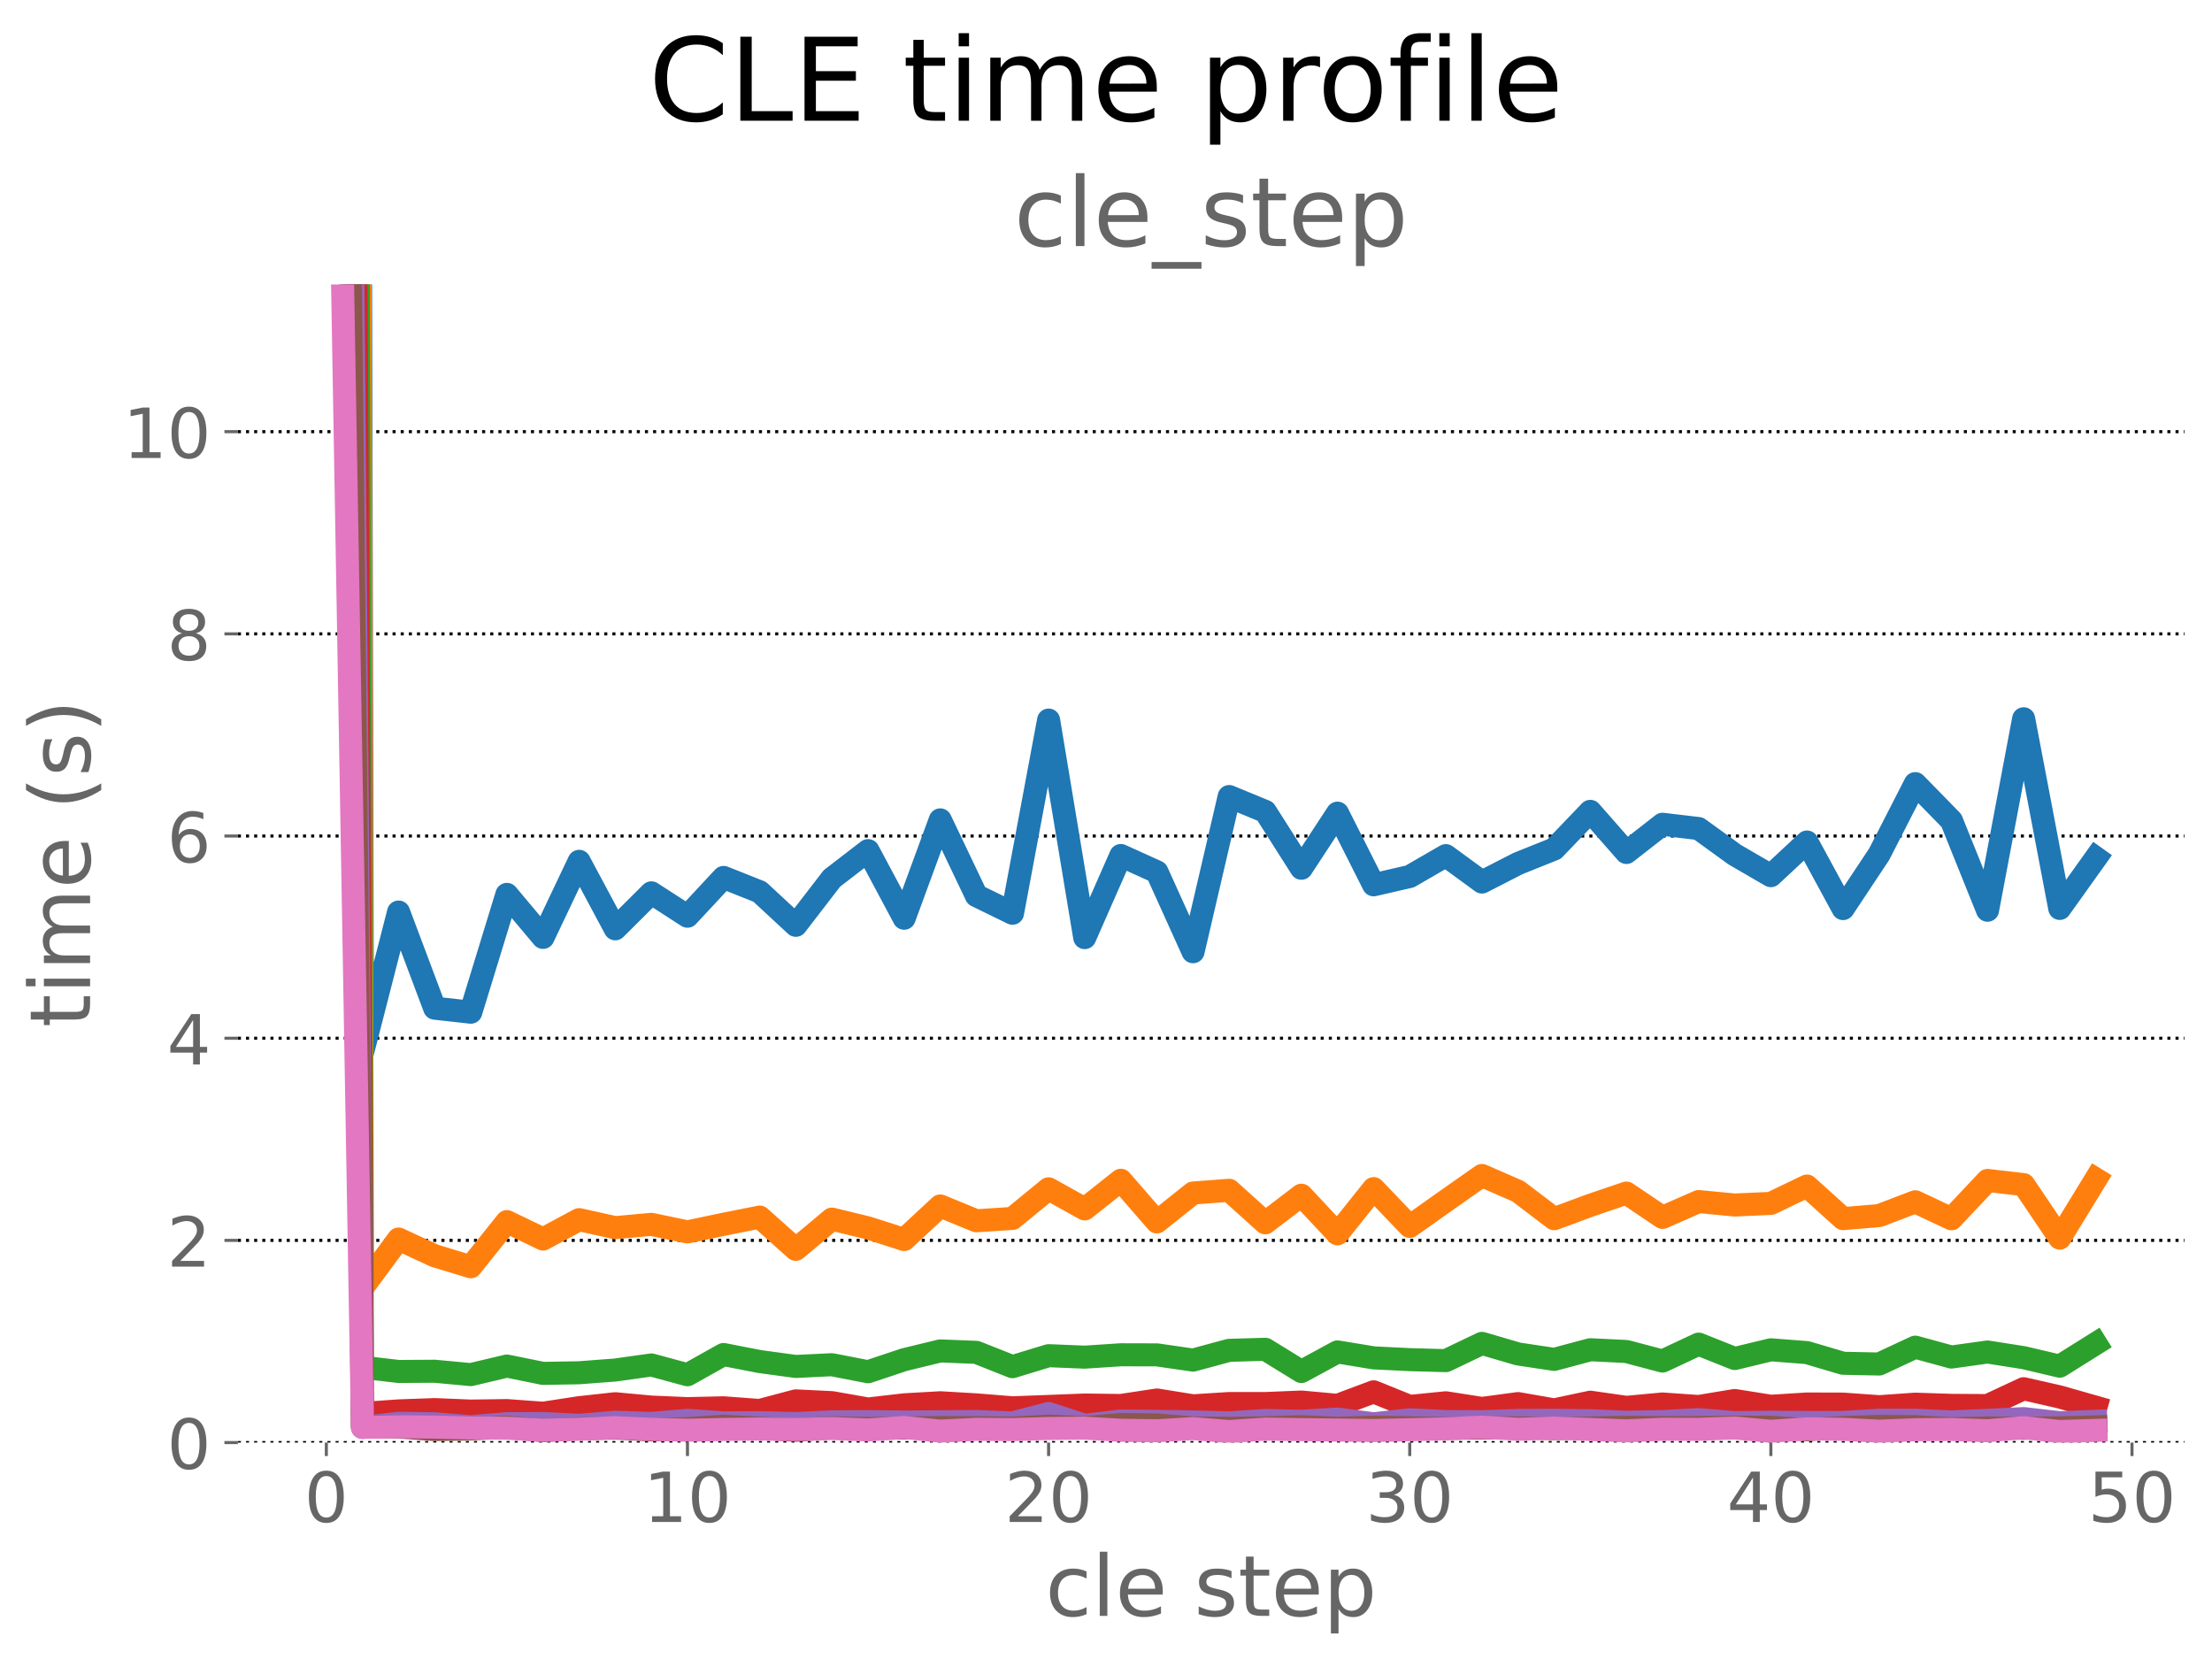 <?xml version="1.0" encoding="utf-8" standalone="no"?>
<!DOCTYPE svg PUBLIC "-//W3C//DTD SVG 1.1//EN"
  "http://www.w3.org/Graphics/SVG/1.1/DTD/svg11.dtd">
<!-- Created with matplotlib (https://matplotlib.org/) -->
<svg height="432pt" version="1.1" viewBox="0 0 576 432" width="576pt" xmlns="http://www.w3.org/2000/svg" xmlns:xlink="http://www.w3.org/1999/xlink">
 <defs>
  <style type="text/css">*{stroke-linecap:butt;stroke-linejoin:round;}</style>
 </defs>
 <g id="figure_1">
  <g id="patch_1">
   <path d="M 0 432 
L 576 432 
L 576 0 
L 0 0 
z
" style="fill:#ffffff;"/>
  </g>
  <g id="axes_1">
   <g id="patch_2">
    <path d="M 61.94 375.64 
L 568.8 375.64 
L 568.8 74.08 
L 61.94 74.08 
z
" style="fill:#ffffff;"/>
   </g>
   <g id="matplotlib.axis_1">
    <g id="xtick_1">
     <g id="line2d_1">
      <defs>
       <path d="M 0 0 
L 0 3.5 
" id="m96c56b1a35" style="stroke:#666666;stroke-width:0.8;"/>
      </defs>
      <g>
       <use style="fill:#666666;stroke:#666666;stroke-width:0.8;" x="84.979" xlink:href="#m96c56b1a35" y="375.64"/>
      </g>
     </g>
     <g id="text_1">
      <!-- 0 -->
      <g style="fill:#666666;" transform="translate(79.253 396.317)scale(0.18 -0.18)">
       <defs>
        <path d="M 31.781 66.406 
Q 24.172 66.406 20.328 58.906 
Q 16.5 51.422 16.5 36.375 
Q 16.5 21.391 20.328 13.891 
Q 24.172 6.391 31.781 6.391 
Q 39.453 6.391 43.281 13.891 
Q 47.125 21.391 47.125 36.375 
Q 47.125 51.422 43.281 58.906 
Q 39.453 66.406 31.781 66.406 
z
M 31.781 74.219 
Q 44.047 74.219 50.516 64.516 
Q 56.984 54.828 56.984 36.375 
Q 56.984 17.969 50.516 8.266 
Q 44.047 -1.422 31.781 -1.422 
Q 19.531 -1.422 13.062 8.266 
Q 6.594 17.969 6.594 36.375 
Q 6.594 54.828 13.062 64.516 
Q 19.531 74.219 31.781 74.219 
z
" id="DejaVuSans-48"/>
       </defs>
       <use xlink:href="#DejaVuSans-48"/>
      </g>
     </g>
    </g>
    <g id="xtick_2">
     <g id="line2d_2">
      <g>
       <use style="fill:#666666;stroke:#666666;stroke-width:0.8;" x="179.016" xlink:href="#m96c56b1a35" y="375.64"/>
      </g>
     </g>
     <g id="text_2">
      <!-- 10 -->
      <g style="fill:#666666;" transform="translate(167.564 396.317)scale(0.18 -0.18)">
       <defs>
        <path d="M 12.406 8.297 
L 28.516 8.297 
L 28.516 63.922 
L 10.984 60.406 
L 10.984 69.391 
L 28.422 72.906 
L 38.281 72.906 
L 38.281 8.297 
L 54.391 8.297 
L 54.391 0 
L 12.406 0 
z
" id="DejaVuSans-49"/>
       </defs>
       <use xlink:href="#DejaVuSans-49"/>
       <use x="63.623" xlink:href="#DejaVuSans-48"/>
      </g>
     </g>
    </g>
    <g id="xtick_3">
     <g id="line2d_3">
      <g>
       <use style="fill:#666666;stroke:#666666;stroke-width:0.8;" x="273.053" xlink:href="#m96c56b1a35" y="375.64"/>
      </g>
     </g>
     <g id="text_3">
      <!-- 20 -->
      <g style="fill:#666666;" transform="translate(261.601 396.317)scale(0.18 -0.18)">
       <defs>
        <path d="M 19.188 8.297 
L 53.609 8.297 
L 53.609 0 
L 7.328 0 
L 7.328 8.297 
Q 12.938 14.109 22.625 23.891 
Q 32.328 33.688 34.812 36.531 
Q 39.547 41.844 41.422 45.531 
Q 43.312 49.219 43.312 52.781 
Q 43.312 58.594 39.234 62.25 
Q 35.156 65.922 28.609 65.922 
Q 23.969 65.922 18.812 64.312 
Q 13.672 62.703 7.812 59.422 
L 7.812 69.391 
Q 13.766 71.781 18.938 73 
Q 24.125 74.219 28.422 74.219 
Q 39.75 74.219 46.484 68.547 
Q 53.219 62.891 53.219 53.422 
Q 53.219 48.922 51.531 44.891 
Q 49.859 40.875 45.406 35.406 
Q 44.188 33.984 37.641 27.219 
Q 31.109 20.453 19.188 8.297 
z
" id="DejaVuSans-50"/>
       </defs>
       <use xlink:href="#DejaVuSans-50"/>
       <use x="63.623" xlink:href="#DejaVuSans-48"/>
      </g>
     </g>
    </g>
    <g id="xtick_4">
     <g id="line2d_4">
      <g>
       <use style="fill:#666666;stroke:#666666;stroke-width:0.8;" x="367.09" xlink:href="#m96c56b1a35" y="375.64"/>
      </g>
     </g>
     <g id="text_4">
      <!-- 30 -->
      <g style="fill:#666666;" transform="translate(355.638 396.317)scale(0.18 -0.18)">
       <defs>
        <path d="M 40.578 39.312 
Q 47.656 37.797 51.625 33 
Q 55.609 28.219 55.609 21.188 
Q 55.609 10.406 48.188 4.484 
Q 40.766 -1.422 27.094 -1.422 
Q 22.516 -1.422 17.656 -0.516 
Q 12.797 0.391 7.625 2.203 
L 7.625 11.719 
Q 11.719 9.328 16.594 8.109 
Q 21.484 6.891 26.812 6.891 
Q 36.078 6.891 40.938 10.547 
Q 45.797 14.203 45.797 21.188 
Q 45.797 27.641 41.281 31.266 
Q 36.766 34.906 28.719 34.906 
L 20.219 34.906 
L 20.219 43.016 
L 29.109 43.016 
Q 36.375 43.016 40.234 45.922 
Q 44.094 48.828 44.094 54.297 
Q 44.094 59.906 40.109 62.906 
Q 36.141 65.922 28.719 65.922 
Q 24.656 65.922 20.016 65.031 
Q 15.375 64.156 9.812 62.312 
L 9.812 71.094 
Q 15.438 72.656 20.344 73.438 
Q 25.25 74.219 29.594 74.219 
Q 40.828 74.219 47.359 69.109 
Q 53.906 64.016 53.906 55.328 
Q 53.906 49.266 50.438 45.094 
Q 46.969 40.922 40.578 39.312 
z
" id="DejaVuSans-51"/>
       </defs>
       <use xlink:href="#DejaVuSans-51"/>
       <use x="63.623" xlink:href="#DejaVuSans-48"/>
      </g>
     </g>
    </g>
    <g id="xtick_5">
     <g id="line2d_5">
      <g>
       <use style="fill:#666666;stroke:#666666;stroke-width:0.8;" x="461.128" xlink:href="#m96c56b1a35" y="375.64"/>
      </g>
     </g>
     <g id="text_5">
      <!-- 40 -->
      <g style="fill:#666666;" transform="translate(449.675 396.317)scale(0.18 -0.18)">
       <defs>
        <path d="M 37.797 64.312 
L 12.891 25.391 
L 37.797 25.391 
z
M 35.203 72.906 
L 47.609 72.906 
L 47.609 25.391 
L 58.016 25.391 
L 58.016 17.188 
L 47.609 17.188 
L 47.609 0 
L 37.797 0 
L 37.797 17.188 
L 4.891 17.188 
L 4.891 26.703 
z
" id="DejaVuSans-52"/>
       </defs>
       <use xlink:href="#DejaVuSans-52"/>
       <use x="63.623" xlink:href="#DejaVuSans-48"/>
      </g>
     </g>
    </g>
    <g id="xtick_6">
     <g id="line2d_6">
      <g>
       <use style="fill:#666666;stroke:#666666;stroke-width:0.8;" x="555.165" xlink:href="#m96c56b1a35" y="375.64"/>
      </g>
     </g>
     <g id="text_6">
      <!-- 50 -->
      <g style="fill:#666666;" transform="translate(543.712 396.317)scale(0.18 -0.18)">
       <defs>
        <path d="M 10.797 72.906 
L 49.516 72.906 
L 49.516 64.594 
L 19.828 64.594 
L 19.828 46.734 
Q 21.969 47.469 24.109 47.828 
Q 26.266 48.188 28.422 48.188 
Q 40.625 48.188 47.75 41.5 
Q 54.891 34.812 54.891 23.391 
Q 54.891 11.625 47.562 5.094 
Q 40.234 -1.422 26.906 -1.422 
Q 22.312 -1.422 17.547 -0.641 
Q 12.797 0.141 7.719 1.703 
L 7.719 11.625 
Q 12.109 9.234 16.797 8.062 
Q 21.484 6.891 26.703 6.891 
Q 35.156 6.891 40.078 11.328 
Q 45.016 15.766 45.016 23.391 
Q 45.016 31 40.078 35.438 
Q 35.156 39.891 26.703 39.891 
Q 22.75 39.891 18.812 39.016 
Q 14.891 38.141 10.797 36.281 
z
" id="DejaVuSans-53"/>
       </defs>
       <use xlink:href="#DejaVuSans-53"/>
       <use x="63.623" xlink:href="#DejaVuSans-48"/>
      </g>
     </g>
    </g>
    <g id="text_7">
     <!-- cle step -->
     <g style="fill:#666666;" transform="translate(272.207 420.777)scale(0.22 -0.22)">
      <defs>
       <path d="M 48.781 52.594 
L 48.781 44.188 
Q 44.969 46.297 41.141 47.344 
Q 37.312 48.391 33.406 48.391 
Q 24.656 48.391 19.812 42.844 
Q 14.984 37.312 14.984 27.297 
Q 14.984 17.281 19.812 11.734 
Q 24.656 6.203 33.406 6.203 
Q 37.312 6.203 41.141 7.25 
Q 44.969 8.297 48.781 10.406 
L 48.781 2.094 
Q 45.016 0.344 40.984 -0.531 
Q 36.969 -1.422 32.422 -1.422 
Q 20.062 -1.422 12.781 6.344 
Q 5.516 14.109 5.516 27.297 
Q 5.516 40.672 12.859 48.328 
Q 20.219 56 33.016 56 
Q 37.156 56 41.109 55.141 
Q 45.062 54.297 48.781 52.594 
z
" id="DejaVuSans-99"/>
       <path d="M 9.422 75.984 
L 18.406 75.984 
L 18.406 0 
L 9.422 0 
z
" id="DejaVuSans-108"/>
       <path d="M 56.203 29.594 
L 56.203 25.203 
L 14.891 25.203 
Q 15.484 15.922 20.484 11.062 
Q 25.484 6.203 34.422 6.203 
Q 39.594 6.203 44.453 7.469 
Q 49.312 8.734 54.109 11.281 
L 54.109 2.781 
Q 49.266 0.734 44.188 -0.344 
Q 39.109 -1.422 33.891 -1.422 
Q 20.797 -1.422 13.156 6.188 
Q 5.516 13.812 5.516 26.812 
Q 5.516 40.234 12.766 48.109 
Q 20.016 56 32.328 56 
Q 43.359 56 49.781 48.891 
Q 56.203 41.797 56.203 29.594 
z
M 47.219 32.234 
Q 47.125 39.594 43.094 43.984 
Q 39.062 48.391 32.422 48.391 
Q 24.906 48.391 20.391 44.141 
Q 15.875 39.891 15.188 32.172 
z
" id="DejaVuSans-101"/>
       <path id="DejaVuSans-32"/>
       <path d="M 44.281 53.078 
L 44.281 44.578 
Q 40.484 46.531 36.375 47.5 
Q 32.281 48.484 27.875 48.484 
Q 21.188 48.484 17.844 46.438 
Q 14.5 44.391 14.5 40.281 
Q 14.5 37.156 16.891 35.375 
Q 19.281 33.594 26.516 31.984 
L 29.594 31.297 
Q 39.156 29.25 43.188 25.516 
Q 47.219 21.781 47.219 15.094 
Q 47.219 7.469 41.188 3.016 
Q 35.156 -1.422 24.609 -1.422 
Q 20.219 -1.422 15.453 -0.562 
Q 10.688 0.297 5.422 2 
L 5.422 11.281 
Q 10.406 8.688 15.234 7.391 
Q 20.062 6.109 24.812 6.109 
Q 31.156 6.109 34.562 8.281 
Q 37.984 10.453 37.984 14.406 
Q 37.984 18.062 35.516 20.016 
Q 33.062 21.969 24.703 23.781 
L 21.578 24.516 
Q 13.234 26.266 9.516 29.906 
Q 5.812 33.547 5.812 39.891 
Q 5.812 47.609 11.281 51.797 
Q 16.75 56 26.812 56 
Q 31.781 56 36.172 55.266 
Q 40.578 54.547 44.281 53.078 
z
" id="DejaVuSans-115"/>
       <path d="M 18.312 70.219 
L 18.312 54.688 
L 36.812 54.688 
L 36.812 47.703 
L 18.312 47.703 
L 18.312 18.016 
Q 18.312 11.328 20.141 9.422 
Q 21.969 7.516 27.594 7.516 
L 36.812 7.516 
L 36.812 0 
L 27.594 0 
Q 17.188 0 13.234 3.875 
Q 9.281 7.766 9.281 18.016 
L 9.281 47.703 
L 2.688 47.703 
L 2.688 54.688 
L 9.281 54.688 
L 9.281 70.219 
z
" id="DejaVuSans-116"/>
       <path d="M 18.109 8.203 
L 18.109 -20.797 
L 9.078 -20.797 
L 9.078 54.688 
L 18.109 54.688 
L 18.109 46.391 
Q 20.953 51.266 25.266 53.625 
Q 29.594 56 35.594 56 
Q 45.562 56 51.781 48.094 
Q 58.016 40.188 58.016 27.297 
Q 58.016 14.406 51.781 6.484 
Q 45.562 -1.422 35.594 -1.422 
Q 29.594 -1.422 25.266 0.953 
Q 20.953 3.328 18.109 8.203 
z
M 48.688 27.297 
Q 48.688 37.203 44.609 42.844 
Q 40.531 48.484 33.406 48.484 
Q 26.266 48.484 22.188 42.844 
Q 18.109 37.203 18.109 27.297 
Q 18.109 17.391 22.188 11.75 
Q 26.266 6.109 33.406 6.109 
Q 40.531 6.109 44.609 11.75 
Q 48.688 17.391 48.688 27.297 
z
" id="DejaVuSans-112"/>
      </defs>
      <use xlink:href="#DejaVuSans-99"/>
      <use x="54.98" xlink:href="#DejaVuSans-108"/>
      <use x="82.764" xlink:href="#DejaVuSans-101"/>
      <use x="144.287" xlink:href="#DejaVuSans-32"/>
      <use x="176.074" xlink:href="#DejaVuSans-115"/>
      <use x="228.174" xlink:href="#DejaVuSans-116"/>
      <use x="267.383" xlink:href="#DejaVuSans-101"/>
      <use x="328.906" xlink:href="#DejaVuSans-112"/>
     </g>
    </g>
   </g>
   <g id="matplotlib.axis_2">
    <g id="ytick_1">
     <g id="line2d_7">
      <path clip-path="url(#p50091eab71)" d="M 61.94 375.64 
L 568.8 375.64 
" style="fill:none;stroke:#000000;stroke-dasharray:0.8,1.32;stroke-dashoffset:0;stroke-width:0.8;"/>
     </g>
     <g id="line2d_8">
      <defs>
       <path d="M 0 0 
L -3.5 0 
" id="m0e87e93233" style="stroke:#666666;stroke-width:0.8;"/>
      </defs>
      <g>
       <use style="fill:#666666;stroke:#666666;stroke-width:0.8;" x="61.94" xlink:href="#m0e87e93233" y="375.64"/>
      </g>
     </g>
     <g id="text_8">
      <!-- 0 -->
      <g style="fill:#666666;" transform="translate(43.487 382.479)scale(0.18 -0.18)">
       <use xlink:href="#DejaVuSans-48"/>
      </g>
     </g>
    </g>
    <g id="ytick_2">
     <g id="line2d_9">
      <path clip-path="url(#p50091eab71)" d="M 61.94 322.994 
L 568.8 322.994 
" style="fill:none;stroke:#000000;stroke-dasharray:0.8,1.32;stroke-dashoffset:0;stroke-width:0.8;"/>
     </g>
     <g id="line2d_10">
      <g>
       <use style="fill:#666666;stroke:#666666;stroke-width:0.8;" x="61.94" xlink:href="#m0e87e93233" y="322.994"/>
      </g>
     </g>
     <g id="text_9">
      <!-- 2 -->
      <g style="fill:#666666;" transform="translate(43.487 329.833)scale(0.18 -0.18)">
       <use xlink:href="#DejaVuSans-50"/>
      </g>
     </g>
    </g>
    <g id="ytick_3">
     <g id="line2d_11">
      <path clip-path="url(#p50091eab71)" d="M 61.94 270.348 
L 568.8 270.348 
" style="fill:none;stroke:#000000;stroke-dasharray:0.8,1.32;stroke-dashoffset:0;stroke-width:0.8;"/>
     </g>
     <g id="line2d_12">
      <g>
       <use style="fill:#666666;stroke:#666666;stroke-width:0.8;" x="61.94" xlink:href="#m0e87e93233" y="270.348"/>
      </g>
     </g>
     <g id="text_10">
      <!-- 4 -->
      <g style="fill:#666666;" transform="translate(43.487 277.187)scale(0.18 -0.18)">
       <use xlink:href="#DejaVuSans-52"/>
      </g>
     </g>
    </g>
    <g id="ytick_4">
     <g id="line2d_13">
      <path clip-path="url(#p50091eab71)" d="M 61.94 217.702 
L 568.8 217.702 
" style="fill:none;stroke:#000000;stroke-dasharray:0.8,1.32;stroke-dashoffset:0;stroke-width:0.8;"/>
     </g>
     <g id="line2d_14">
      <g>
       <use style="fill:#666666;stroke:#666666;stroke-width:0.8;" x="61.94" xlink:href="#m0e87e93233" y="217.702"/>
      </g>
     </g>
     <g id="text_11">
      <!-- 6 -->
      <g style="fill:#666666;" transform="translate(43.487 224.541)scale(0.18 -0.18)">
       <defs>
        <path d="M 33.016 40.375 
Q 26.375 40.375 22.484 35.828 
Q 18.609 31.297 18.609 23.391 
Q 18.609 15.531 22.484 10.953 
Q 26.375 6.391 33.016 6.391 
Q 39.656 6.391 43.531 10.953 
Q 47.406 15.531 47.406 23.391 
Q 47.406 31.297 43.531 35.828 
Q 39.656 40.375 33.016 40.375 
z
M 52.594 71.297 
L 52.594 62.312 
Q 48.875 64.062 45.094 64.984 
Q 41.312 65.922 37.594 65.922 
Q 27.828 65.922 22.672 59.328 
Q 17.531 52.734 16.797 39.406 
Q 19.672 43.656 24.016 45.922 
Q 28.375 48.188 33.594 48.188 
Q 44.578 48.188 50.953 41.516 
Q 57.328 34.859 57.328 23.391 
Q 57.328 12.156 50.688 5.359 
Q 44.047 -1.422 33.016 -1.422 
Q 20.359 -1.422 13.672 8.266 
Q 6.984 17.969 6.984 36.375 
Q 6.984 53.656 15.188 63.938 
Q 23.391 74.219 37.203 74.219 
Q 40.922 74.219 44.703 73.484 
Q 48.484 72.75 52.594 71.297 
z
" id="DejaVuSans-54"/>
       </defs>
       <use xlink:href="#DejaVuSans-54"/>
      </g>
     </g>
    </g>
    <g id="ytick_5">
     <g id="line2d_15">
      <path clip-path="url(#p50091eab71)" d="M 61.94 165.056 
L 568.8 165.056 
" style="fill:none;stroke:#000000;stroke-dasharray:0.8,1.32;stroke-dashoffset:0;stroke-width:0.8;"/>
     </g>
     <g id="line2d_16">
      <g>
       <use style="fill:#666666;stroke:#666666;stroke-width:0.8;" x="61.94" xlink:href="#m0e87e93233" y="165.056"/>
      </g>
     </g>
     <g id="text_12">
      <!-- 8 -->
      <g style="fill:#666666;" transform="translate(43.487 171.895)scale(0.18 -0.18)">
       <defs>
        <path d="M 31.781 34.625 
Q 24.75 34.625 20.719 30.859 
Q 16.703 27.094 16.703 20.516 
Q 16.703 13.922 20.719 10.156 
Q 24.75 6.391 31.781 6.391 
Q 38.812 6.391 42.859 10.172 
Q 46.922 13.969 46.922 20.516 
Q 46.922 27.094 42.891 30.859 
Q 38.875 34.625 31.781 34.625 
z
M 21.922 38.812 
Q 15.578 40.375 12.031 44.719 
Q 8.5 49.078 8.5 55.328 
Q 8.5 64.062 14.719 69.141 
Q 20.953 74.219 31.781 74.219 
Q 42.672 74.219 48.875 69.141 
Q 55.078 64.062 55.078 55.328 
Q 55.078 49.078 51.531 44.719 
Q 48 40.375 41.703 38.812 
Q 48.828 37.156 52.797 32.312 
Q 56.781 27.484 56.781 20.516 
Q 56.781 9.906 50.312 4.234 
Q 43.844 -1.422 31.781 -1.422 
Q 19.734 -1.422 13.25 4.234 
Q 6.781 9.906 6.781 20.516 
Q 6.781 27.484 10.781 32.312 
Q 14.797 37.156 21.922 38.812 
z
M 18.312 54.391 
Q 18.312 48.734 21.844 45.562 
Q 25.391 42.391 31.781 42.391 
Q 38.141 42.391 41.719 45.562 
Q 45.312 48.734 45.312 54.391 
Q 45.312 60.062 41.719 63.234 
Q 38.141 66.406 31.781 66.406 
Q 25.391 66.406 21.844 63.234 
Q 18.312 60.062 18.312 54.391 
z
" id="DejaVuSans-56"/>
       </defs>
       <use xlink:href="#DejaVuSans-56"/>
      </g>
     </g>
    </g>
    <g id="ytick_6">
     <g id="line2d_17">
      <path clip-path="url(#p50091eab71)" d="M 61.94 112.41 
L 568.8 112.41 
" style="fill:none;stroke:#000000;stroke-dasharray:0.8,1.32;stroke-dashoffset:0;stroke-width:0.8;"/>
     </g>
     <g id="line2d_18">
      <g>
       <use style="fill:#666666;stroke:#666666;stroke-width:0.8;" x="61.94" xlink:href="#m0e87e93233" y="112.41"/>
      </g>
     </g>
     <g id="text_13">
      <!-- 10 -->
      <g style="fill:#666666;" transform="translate(32.035 119.249)scale(0.18 -0.18)">
       <use xlink:href="#DejaVuSans-49"/>
       <use x="63.623" xlink:href="#DejaVuSans-48"/>
      </g>
     </g>
    </g>
    <g id="text_14">
     <!-- time (s) -->
     <g style="fill:#666666;" transform="translate(23.46 267.521)rotate(-90)scale(0.22 -0.22)">
      <defs>
       <path d="M 9.422 54.688 
L 18.406 54.688 
L 18.406 0 
L 9.422 0 
z
M 9.422 75.984 
L 18.406 75.984 
L 18.406 64.594 
L 9.422 64.594 
z
" id="DejaVuSans-105"/>
       <path d="M 52 44.188 
Q 55.375 50.25 60.062 53.125 
Q 64.75 56 71.094 56 
Q 79.641 56 84.281 50.016 
Q 88.922 44.047 88.922 33.016 
L 88.922 0 
L 79.891 0 
L 79.891 32.719 
Q 79.891 40.578 77.094 44.375 
Q 74.312 48.188 68.609 48.188 
Q 61.625 48.188 57.562 43.547 
Q 53.516 38.922 53.516 30.906 
L 53.516 0 
L 44.484 0 
L 44.484 32.719 
Q 44.484 40.625 41.703 44.406 
Q 38.922 48.188 33.109 48.188 
Q 26.219 48.188 22.156 43.531 
Q 18.109 38.875 18.109 30.906 
L 18.109 0 
L 9.078 0 
L 9.078 54.688 
L 18.109 54.688 
L 18.109 46.188 
Q 21.188 51.219 25.484 53.609 
Q 29.781 56 35.688 56 
Q 41.656 56 45.828 52.969 
Q 50 49.953 52 44.188 
z
" id="DejaVuSans-109"/>
       <path d="M 31 75.875 
Q 24.469 64.656 21.281 53.656 
Q 18.109 42.672 18.109 31.391 
Q 18.109 20.125 21.312 9.062 
Q 24.516 -2 31 -13.188 
L 23.188 -13.188 
Q 15.875 -1.703 12.234 9.375 
Q 8.594 20.453 8.594 31.391 
Q 8.594 42.281 12.203 53.312 
Q 15.828 64.359 23.188 75.875 
z
" id="DejaVuSans-40"/>
       <path d="M 8.016 75.875 
L 15.828 75.875 
Q 23.141 64.359 26.781 53.312 
Q 30.422 42.281 30.422 31.391 
Q 30.422 20.453 26.781 9.375 
Q 23.141 -1.703 15.828 -13.188 
L 8.016 -13.188 
Q 14.5 -2 17.703 9.062 
Q 20.906 20.125 20.906 31.391 
Q 20.906 42.672 17.703 53.656 
Q 14.5 64.656 8.016 75.875 
z
" id="DejaVuSans-41"/>
      </defs>
      <use xlink:href="#DejaVuSans-116"/>
      <use x="39.209" xlink:href="#DejaVuSans-105"/>
      <use x="66.992" xlink:href="#DejaVuSans-109"/>
      <use x="164.404" xlink:href="#DejaVuSans-101"/>
      <use x="225.928" xlink:href="#DejaVuSans-32"/>
      <use x="257.715" xlink:href="#DejaVuSans-40"/>
      <use x="296.729" xlink:href="#DejaVuSans-115"/>
      <use x="348.828" xlink:href="#DejaVuSans-41"/>
     </g>
    </g>
   </g>
   <g id="line2d_19">
    <path clip-path="url(#p50091eab71)" d="M 93.71 -1 
L 94.383 274.155 
L 103.787 237.496 
L 113.19 262.524 
L 122.594 263.573 
L 131.998 232.897 
L 141.401 244.095 
L 150.805 224.289 
L 160.209 241.86 
L 169.612 232.495 
L 179.016 238.578 
L 188.42 228.48 
L 197.824 232.226 
L 207.227 240.946 
L 216.631 228.738 
L 226.035 221.499 
L 235.438 239.105 
L 244.842 213.495 
L 254.246 233.216 
L 263.65 237.803 
L 273.053 187.507 
L 282.457 244.149 
L 291.861 222.772 
L 301.264 227.033 
L 310.668 247.827 
L 320.072 207.418 
L 329.476 211.294 
L 338.879 226.087 
L 348.283 211.745 
L 357.687 230.399 
L 367.09 228.236 
L 376.494 222.802 
L 385.898 229.677 
L 395.302 224.854 
L 404.705 221.084 
L 414.109 211.274 
L 423.513 221.983 
L 432.916 214.638 
L 442.32 215.754 
L 451.724 222.562 
L 461.128 228.021 
L 470.531 219.26 
L 479.935 236.591 
L 489.339 222.428 
L 498.742 204.053 
L 508.146 213.675 
L 517.55 237.022 
L 526.953 187.165 
L 536.357 236.554 
L 545.761 223.391 
" style="fill:none;stroke:#1f77b4;stroke-linecap:square;stroke-width:6;"/>
   </g>
   <g id="line2d_20">
    <path clip-path="url(#p50091eab71)" d="M 93.578 -1 
L 94.383 335.364 
L 103.787 322.65 
L 113.19 327.006 
L 122.594 329.863 
L 131.998 318.109 
L 141.401 322.64 
L 150.805 317.591 
L 160.209 319.68 
L 169.612 318.819 
L 179.016 320.781 
L 188.42 318.799 
L 197.824 316.926 
L 207.227 325.326 
L 216.631 317.453 
L 226.035 319.75 
L 235.438 322.764 
L 244.842 314.03 
L 254.246 317.891 
L 263.65 317.272 
L 273.053 309.566 
L 282.457 314.801 
L 291.861 307.342 
L 301.264 318.176 
L 310.668 310.657 
L 320.072 309.95 
L 329.476 318.417 
L 338.879 311.234 
L 348.283 321.288 
L 357.687 309.518 
L 367.09 319.356 
L 376.494 312.699 
L 385.898 306.098 
L 395.302 310.205 
L 404.705 317.352 
L 414.109 313.87 
L 423.513 310.677 
L 432.916 317.007 
L 442.32 312.883 
L 451.724 313.782 
L 461.128 313.362 
L 470.531 308.845 
L 479.935 317.335 
L 489.339 316.532 
L 498.742 312.941 
L 508.146 317.368 
L 517.55 307.385 
L 526.953 308.47 
L 536.357 322.398 
L 545.761 307.041 
" style="fill:none;stroke:#ff7f0e;stroke-linecap:square;stroke-width:6;"/>
   </g>
   <g id="line2d_21">
    <path clip-path="url(#p50091eab71)" d="M 93.01 -1 
L 94.383 356.028 
L 103.787 357.127 
L 113.19 357.068 
L 122.594 357.945 
L 131.998 355.719 
L 141.401 357.626 
L 150.805 357.463 
L 160.209 356.749 
L 169.612 355.43 
L 179.016 357.98 
L 188.42 352.715 
L 197.824 354.549 
L 207.227 355.822 
L 216.631 355.369 
L 226.035 357.201 
L 235.438 354.065 
L 244.842 351.778 
L 254.246 352.151 
L 263.65 355.88 
L 273.053 353.015 
L 282.457 353.399 
L 291.861 352.782 
L 301.264 352.808 
L 310.668 354.166 
L 320.072 351.621 
L 329.476 351.351 
L 338.879 357.138 
L 348.283 352.038 
L 357.687 353.586 
L 367.09 354.048 
L 376.494 354.307 
L 385.898 349.815 
L 395.302 352.568 
L 404.705 353.978 
L 414.109 351.466 
L 423.513 351.925 
L 432.916 354.415 
L 442.32 350.006 
L 451.724 353.755 
L 461.128 351.485 
L 470.531 352.217 
L 479.935 354.994 
L 489.339 355.186 
L 498.742 350.798 
L 508.146 353.37 
L 517.55 352.058 
L 526.953 353.534 
L 536.357 355.745 
L 545.761 349.856 
" style="fill:none;stroke:#2ca02c;stroke-linecap:square;stroke-width:6;"/>
   </g>
   <g id="line2d_22">
    <path clip-path="url(#p50091eab71)" d="M 92.28 -1 
L 94.383 368.067 
L 103.787 367.393 
L 113.19 367.059 
L 122.594 367.442 
L 131.998 367.31 
L 141.401 368.003 
L 150.805 366.562 
L 160.209 365.528 
L 169.612 366.402 
L 179.016 366.802 
L 188.42 366.589 
L 197.824 367.286 
L 207.227 364.788 
L 216.631 365.244 
L 226.035 366.907 
L 235.438 365.814 
L 244.842 365.275 
L 254.246 365.827 
L 263.65 366.586 
L 273.053 366.234 
L 282.457 365.864 
L 291.861 365.989 
L 301.264 364.556 
L 310.668 366.074 
L 320.072 365.476 
L 329.476 365.481 
L 338.879 365.086 
L 348.283 365.952 
L 357.687 362.426 
L 367.09 366.231 
L 376.494 365.284 
L 385.898 366.754 
L 395.302 365.491 
L 404.705 367.135 
L 414.109 365.13 
L 423.513 366.47 
L 432.916 365.598 
L 442.32 366.251 
L 451.724 364.692 
L 461.128 366.187 
L 470.531 365.6 
L 479.935 365.628 
L 489.339 366.3 
L 498.742 365.644 
L 508.146 365.951 
L 517.55 366.009 
L 526.953 361.619 
L 536.357 363.767 
L 545.761 366.448 
" style="fill:none;stroke:#d62728;stroke-linecap:square;stroke-width:6;"/>
   </g>
   <g id="line2d_23">
    <path clip-path="url(#p50091eab71)" d="M 91.268 -1 
L 94.383 371.707 
L 103.787 370.618 
L 113.19 370.759 
L 122.594 371.511 
L 131.998 370.735 
L 141.401 370.676 
L 150.805 371.147 
L 160.209 370.351 
L 169.612 370.653 
L 179.016 369.848 
L 188.42 370.516 
L 197.824 370.449 
L 207.227 370.68 
L 216.631 370.247 
L 226.035 370.187 
L 235.438 370.296 
L 244.842 370.224 
L 254.246 370.156 
L 263.65 370.527 
L 273.053 368.077 
L 282.457 371.153 
L 291.861 370.038 
L 301.264 370.119 
L 310.668 370.267 
L 320.072 370.51 
L 329.476 369.884 
L 338.879 370.097 
L 348.283 369.529 
L 357.687 370.752 
L 367.09 369.703 
L 376.494 370.178 
L 385.898 370.212 
L 395.302 369.886 
L 404.705 369.847 
L 414.109 369.961 
L 423.513 370.353 
L 432.916 370.165 
L 442.32 369.672 
L 451.724 370.451 
L 461.128 370.346 
L 470.531 370.404 
L 479.935 370.406 
L 489.339 369.824 
L 498.742 369.84 
L 508.146 370.268 
L 517.55 369.855 
L 526.953 369.4 
L 536.357 370.476 
L 545.761 370.101 
" style="fill:none;stroke:#9467bd;stroke-linecap:square;stroke-width:6;"/>
   </g>
   <g id="line2d_24">
    <path clip-path="url(#p50091eab71)" d="M 90.465 -1 
L 94.383 371.484 
L 103.787 371.579 
L 113.19 372.258 
L 122.594 372.095 
L 131.998 371.65 
L 141.401 372.548 
L 150.805 372.052 
L 160.209 371.877 
L 169.612 372.352 
L 179.016 372.009 
L 188.42 371.392 
L 197.824 371.905 
L 207.227 372.444 
L 216.631 371.8 
L 226.035 371.965 
L 235.438 371.852 
L 244.842 371.731 
L 254.246 371.76 
L 263.65 371.86 
L 273.053 371.369 
L 282.457 371.765 
L 291.861 370.927 
L 301.264 371.053 
L 310.668 371.847 
L 320.072 371.919 
L 329.476 371.8 
L 338.879 371.505 
L 348.283 371.91 
L 357.687 371.625 
L 367.09 371.786 
L 376.494 371.976 
L 385.898 371.831 
L 395.302 371.804 
L 404.705 372.017 
L 414.109 371.856 
L 423.513 371.657 
L 432.916 371.755 
L 442.32 371.739 
L 451.724 371.631 
L 461.128 371.652 
L 470.531 372.305 
L 479.935 371.724 
L 489.339 371.44 
L 498.742 371.506 
L 508.146 372.036 
L 517.55 371.842 
L 526.953 371.912 
L 536.357 371.795 
L 545.761 371.545 
" style="fill:none;stroke:#8c564b;stroke-linecap:square;stroke-width:6;"/>
   </g>
   <g id="line2d_25">
    <path clip-path="url(#p50091eab71)" d="M 87.902 -1 
L 94.383 371.667 
L 103.787 371.538 
L 113.19 371.618 
L 122.594 371.861 
L 131.998 371.91 
L 141.401 372.43 
L 150.805 372.169 
L 160.209 371.77 
L 169.612 372.194 
L 179.016 372.425 
L 188.42 372.23 
L 197.824 372.108 
L 207.227 372.252 
L 216.631 371.981 
L 226.035 372.353 
L 235.438 371.716 
L 244.842 372.662 
L 254.246 372.19 
L 263.65 372.261 
L 273.053 371.975 
L 282.457 371.885 
L 291.861 372.438 
L 301.264 372.57 
L 310.668 372.007 
L 320.072 372.772 
L 329.476 372.136 
L 338.879 372.272 
L 348.283 372.377 
L 357.687 372.505 
L 367.09 372.288 
L 376.494 372.069 
L 385.898 371.638 
L 395.302 372.182 
L 404.705 371.877 
L 414.109 372.221 
L 423.513 372.59 
L 432.916 372.18 
L 442.32 372.196 
L 451.724 371.853 
L 461.128 372.708 
L 470.531 372.06 
L 479.935 372.19 
L 489.339 372.677 
L 498.742 372.296 
L 508.146 372.225 
L 517.55 372.568 
L 526.953 371.765 
L 536.357 372.763 
L 545.761 372.471 
" style="fill:none;stroke:#e377c2;stroke-linecap:square;stroke-width:6;"/>
   </g>
   <g id="text_15">
    <!-- cle_step -->
    <g style="fill:#666666;" transform="translate(264.044 64.08)scale(0.25 -0.25)">
     <defs>
      <path d="M 50.984 -16.609 
L 50.984 -23.578 
L -0.984 -23.578 
L -0.984 -16.609 
z
" id="DejaVuSans-95"/>
     </defs>
     <use xlink:href="#DejaVuSans-99"/>
     <use x="54.98" xlink:href="#DejaVuSans-108"/>
     <use x="82.764" xlink:href="#DejaVuSans-101"/>
     <use x="144.287" xlink:href="#DejaVuSans-95"/>
     <use x="194.287" xlink:href="#DejaVuSans-115"/>
     <use x="246.387" xlink:href="#DejaVuSans-116"/>
     <use x="285.596" xlink:href="#DejaVuSans-101"/>
     <use x="347.119" xlink:href="#DejaVuSans-112"/>
    </g>
   </g>
  </g>
  <g id="text_16">
   <!-- CLE time profile -->
   <g transform="translate(168.893 31.435)scale(0.3 -0.3)">
    <defs>
     <path d="M 64.406 67.281 
L 64.406 56.891 
Q 59.422 61.531 53.781 63.812 
Q 48.141 66.109 41.797 66.109 
Q 29.297 66.109 22.656 58.469 
Q 16.016 50.828 16.016 36.375 
Q 16.016 21.969 22.656 14.328 
Q 29.297 6.688 41.797 6.688 
Q 48.141 6.688 53.781 8.984 
Q 59.422 11.281 64.406 15.922 
L 64.406 5.609 
Q 59.234 2.094 53.438 0.328 
Q 47.656 -1.422 41.219 -1.422 
Q 24.656 -1.422 15.125 8.703 
Q 5.609 18.844 5.609 36.375 
Q 5.609 53.953 15.125 64.078 
Q 24.656 74.219 41.219 74.219 
Q 47.75 74.219 53.531 72.484 
Q 59.328 70.75 64.406 67.281 
z
" id="DejaVuSans-67"/>
     <path d="M 9.812 72.906 
L 19.672 72.906 
L 19.672 8.297 
L 55.172 8.297 
L 55.172 0 
L 9.812 0 
z
" id="DejaVuSans-76"/>
     <path d="M 9.812 72.906 
L 55.906 72.906 
L 55.906 64.594 
L 19.672 64.594 
L 19.672 43.016 
L 54.391 43.016 
L 54.391 34.719 
L 19.672 34.719 
L 19.672 8.297 
L 56.781 8.297 
L 56.781 0 
L 9.812 0 
z
" id="DejaVuSans-69"/>
     <path d="M 41.109 46.297 
Q 39.594 47.172 37.812 47.578 
Q 36.031 48 33.891 48 
Q 26.266 48 22.188 43.047 
Q 18.109 38.094 18.109 28.812 
L 18.109 0 
L 9.078 0 
L 9.078 54.688 
L 18.109 54.688 
L 18.109 46.188 
Q 20.953 51.172 25.484 53.578 
Q 30.031 56 36.531 56 
Q 37.453 56 38.578 55.875 
Q 39.703 55.766 41.062 55.516 
z
" id="DejaVuSans-114"/>
     <path d="M 30.609 48.391 
Q 23.391 48.391 19.188 42.75 
Q 14.984 37.109 14.984 27.297 
Q 14.984 17.484 19.156 11.844 
Q 23.344 6.203 30.609 6.203 
Q 37.797 6.203 41.984 11.859 
Q 46.188 17.531 46.188 27.297 
Q 46.188 37.016 41.984 42.703 
Q 37.797 48.391 30.609 48.391 
z
M 30.609 56 
Q 42.328 56 49.016 48.375 
Q 55.719 40.766 55.719 27.297 
Q 55.719 13.875 49.016 6.219 
Q 42.328 -1.422 30.609 -1.422 
Q 18.844 -1.422 12.172 6.219 
Q 5.516 13.875 5.516 27.297 
Q 5.516 40.766 12.172 48.375 
Q 18.844 56 30.609 56 
z
" id="DejaVuSans-111"/>
     <path d="M 37.109 75.984 
L 37.109 68.5 
L 28.516 68.5 
Q 23.688 68.5 21.797 66.547 
Q 19.922 64.594 19.922 59.516 
L 19.922 54.688 
L 34.719 54.688 
L 34.719 47.703 
L 19.922 47.703 
L 19.922 0 
L 10.891 0 
L 10.891 47.703 
L 2.297 47.703 
L 2.297 54.688 
L 10.891 54.688 
L 10.891 58.5 
Q 10.891 67.625 15.141 71.797 
Q 19.391 75.984 28.609 75.984 
z
" id="DejaVuSans-102"/>
    </defs>
    <use xlink:href="#DejaVuSans-67"/>
    <use x="69.824" xlink:href="#DejaVuSans-76"/>
    <use x="125.537" xlink:href="#DejaVuSans-69"/>
    <use x="188.721" xlink:href="#DejaVuSans-32"/>
    <use x="220.508" xlink:href="#DejaVuSans-116"/>
    <use x="259.717" xlink:href="#DejaVuSans-105"/>
    <use x="287.5" xlink:href="#DejaVuSans-109"/>
    <use x="384.912" xlink:href="#DejaVuSans-101"/>
    <use x="446.436" xlink:href="#DejaVuSans-32"/>
    <use x="478.223" xlink:href="#DejaVuSans-112"/>
    <use x="541.699" xlink:href="#DejaVuSans-114"/>
    <use x="580.562" xlink:href="#DejaVuSans-111"/>
    <use x="641.744" xlink:href="#DejaVuSans-102"/>
    <use x="676.949" xlink:href="#DejaVuSans-105"/>
    <use x="704.732" xlink:href="#DejaVuSans-108"/>
    <use x="732.516" xlink:href="#DejaVuSans-101"/>
   </g>
  </g>
 </g>
 <defs>
  <clipPath id="p50091eab71">
   <rect height="301.56" width="506.86" x="61.94" y="74.08"/>
  </clipPath>
 </defs>
</svg>
